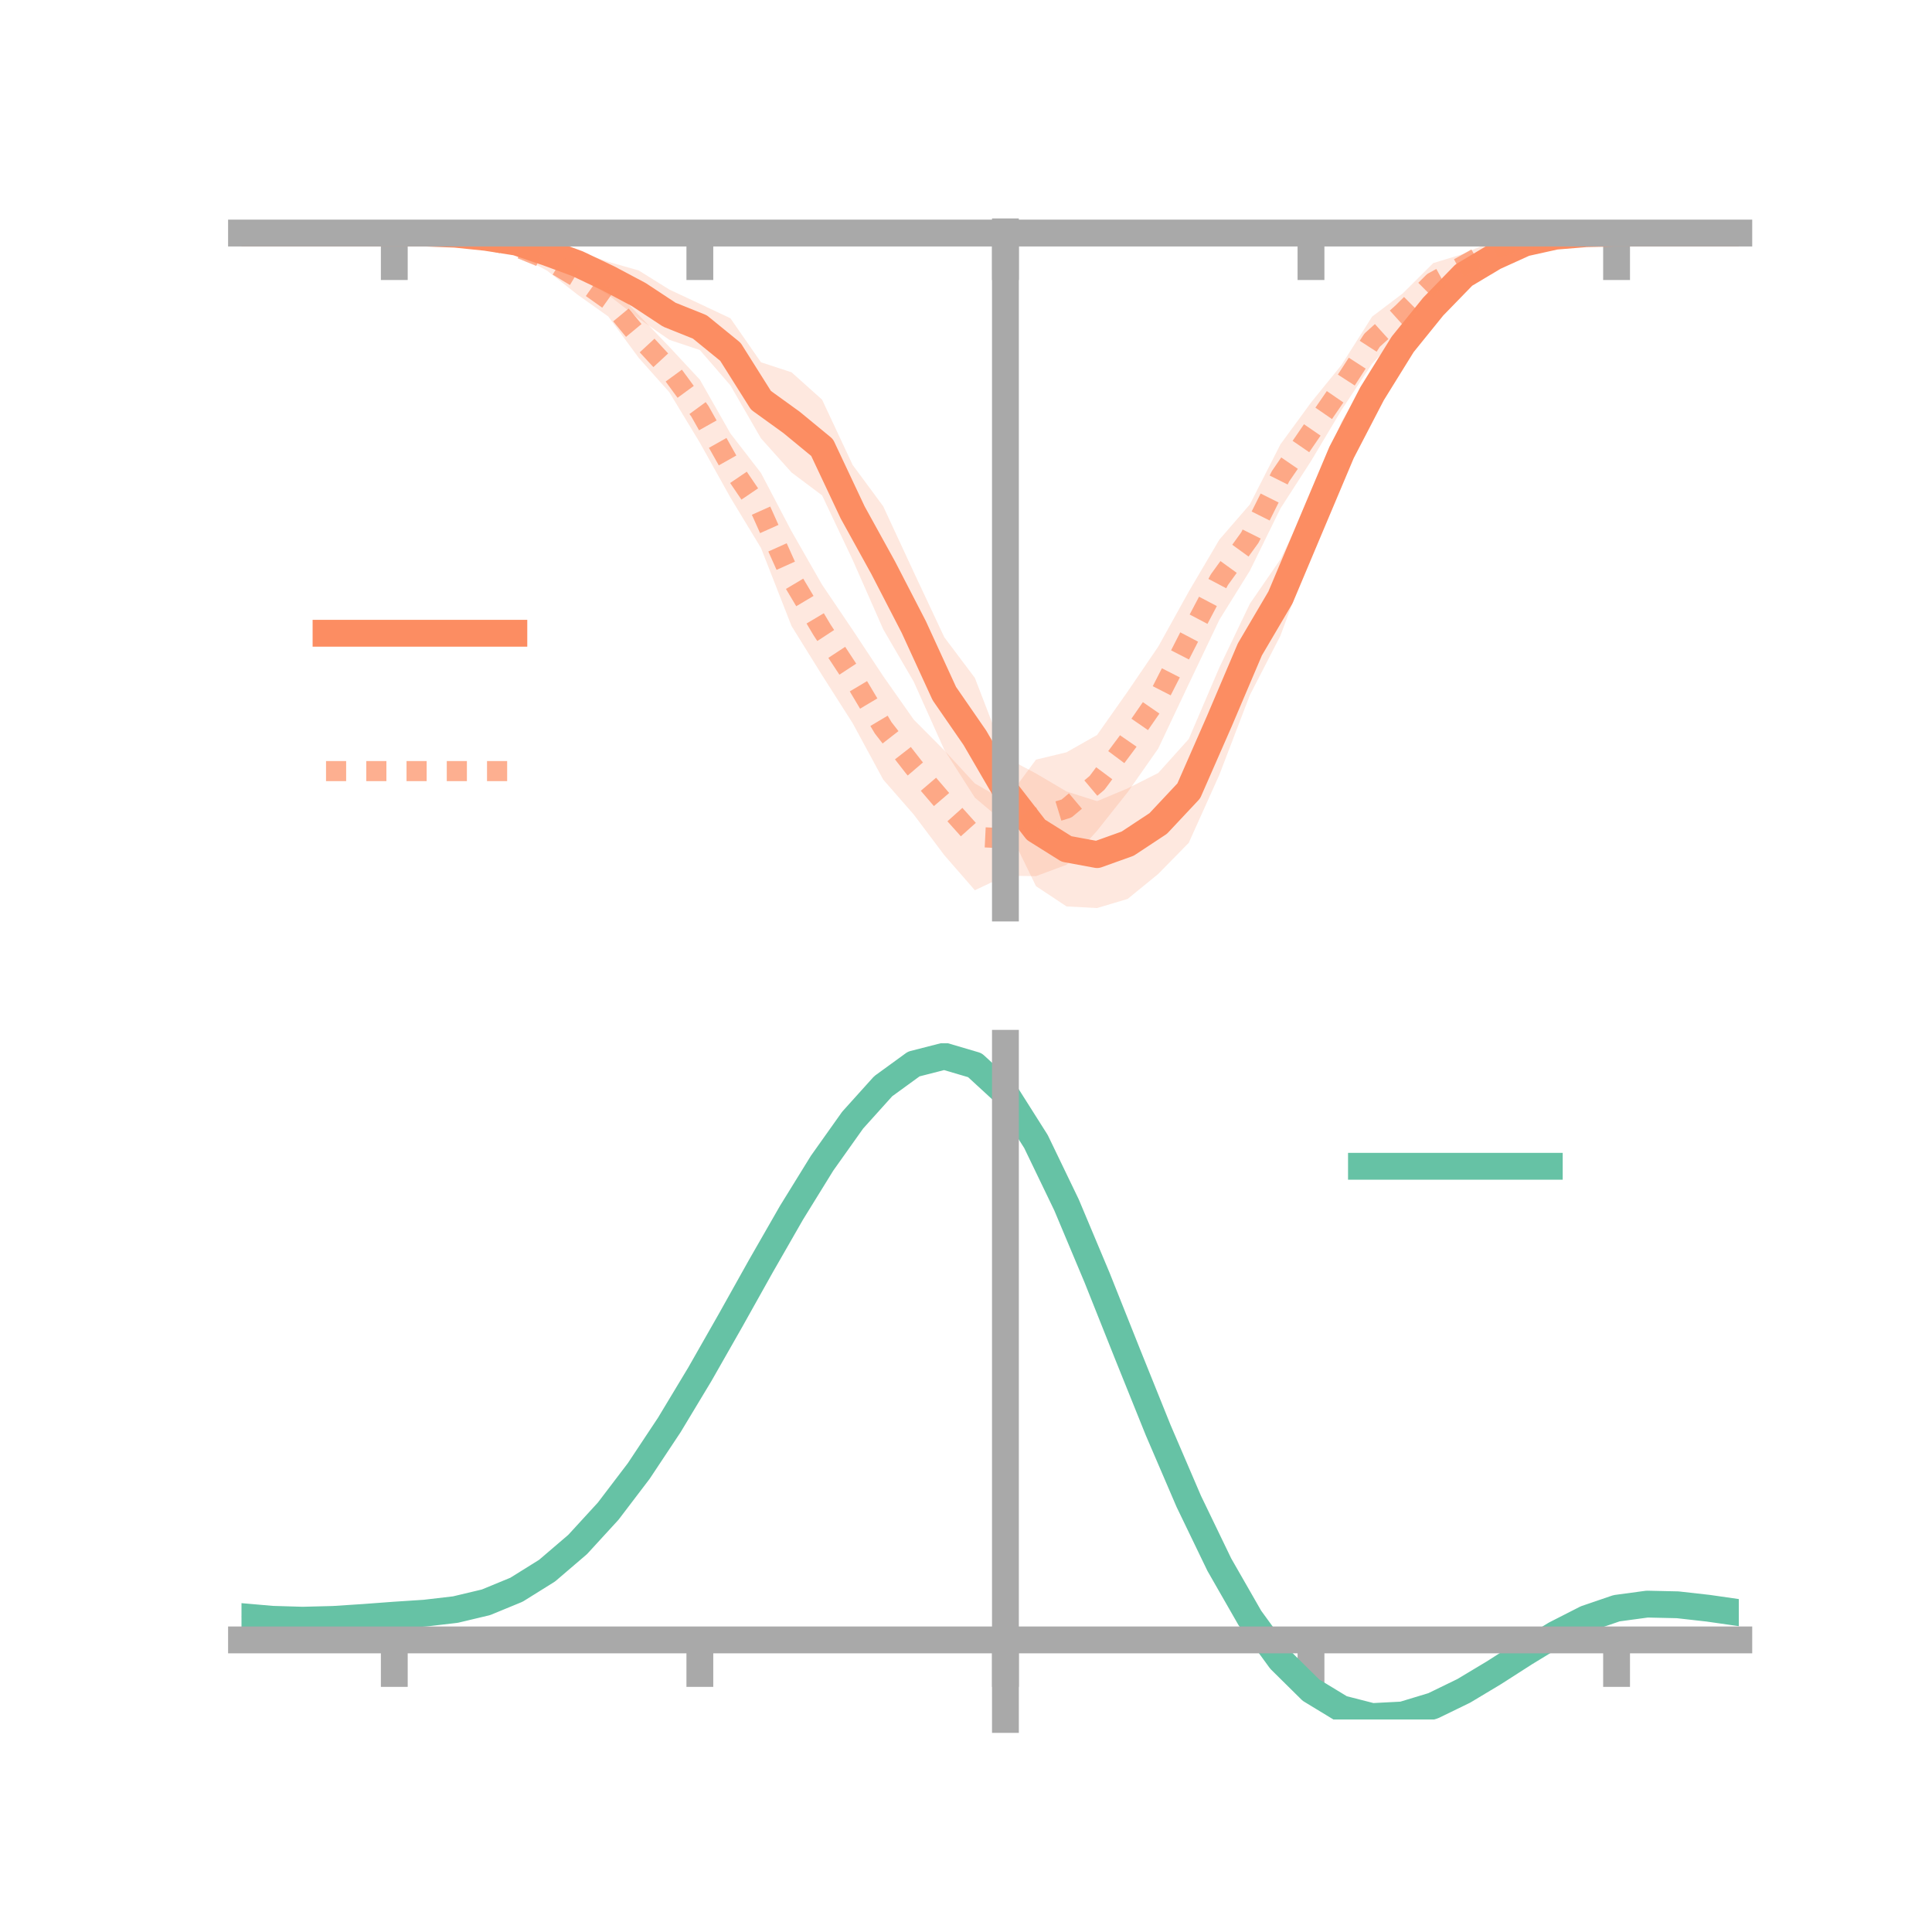 <?xml version="1.0" encoding="utf-8" standalone="no"?>
<!DOCTYPE svg PUBLIC "-//W3C//DTD SVG 1.1//EN"
  "http://www.w3.org/Graphics/SVG/1.1/DTD/svg11.dtd">
<!-- Created with matplotlib (https://matplotlib.org/) -->
<svg height="144pt" version="1.1" viewBox="0 0 144 144" width="144pt" xmlns="http://www.w3.org/2000/svg" xmlns:xlink="http://www.w3.org/1999/xlink">
 <defs>
  <style type="text/css">*{stroke-linecap:butt;stroke-linejoin:round;}</style>
 </defs>
 <g id="figure_1">
  <g id="patch_1">
   <path d="M 0 144 
L 144 144 
L 144 0 
L 0 0 
z
" style="fill:none;"/>
  </g>
  <g id="axes_1">
   <g id="patch_2">
    <path d="M 18 67.68 
L 129.6 67.68 
L 129.6 17.28 
L 18 17.28 
z
" style="fill:none;"/>
   </g>
   <g id="PolyCollection_1">
    <path clip-path="url(#p62d914944a)" d="M 18 17.37 
L 18 17.37 
L 20.278 17.37 
L 22.555 17.37 
L 24.833 17.37 
L 27.11 17.37 
L 29.388 17.37 
L 31.665 17.285 
L 33.943 17.28 
L 36.22 17.288 
L 38.498 17.554 
L 40.776 18.018 
L 43.053 18.734 
L 45.331 19.511 
L 47.608 20.16 
L 49.886 21.581 
L 52.163 22.647 
L 54.441 23.722 
L 56.718 27.002 
L 58.996 27.748 
L 61.273 29.787 
L 63.551 34.652 
L 65.829 37.735 
L 68.106 42.643 
L 70.384 47.498 
L 72.661 50.526 
L 74.939 56.442 
L 77.216 57.649 
L 79.494 58.993 
L 81.771 59.714 
L 84.049 58.761 
L 86.327 57.614 
L 88.604 55.079 
L 90.882 49.755 
L 93.159 44.997 
L 95.437 41.686 
L 97.714 37.012 
L 99.992 31.424 
L 102.269 27.613 
L 104.547 24.332 
L 106.824 21.899 
L 109.102 19.657 
L 111.38 18.535 
L 113.657 17.728 
L 115.935 17.408 
L 118.212 17.326 
L 120.49 17.37 
L 122.767 17.37 
L 125.045 17.37 
L 127.322 17.37 
L 129.6 17.37 
L 129.6 17.37 
L 129.6 17.37 
L 127.322 17.37 
L 125.045 17.37 
L 122.767 17.37 
L 120.49 17.37 
L 118.212 17.509 
L 115.935 17.804 
L 113.657 18.494 
L 111.38 19.756 
L 109.102 21.355 
L 106.824 23.801 
L 104.547 26.998 
L 102.269 31.069 
L 99.992 36.025 
L 97.714 41.235 
L 95.437 47.378 
L 93.159 51.805 
L 90.882 57.752 
L 88.604 62.818 
L 86.327 65.14 
L 84.049 67.001 
L 81.771 67.68 
L 79.494 67.56 
L 77.216 66.049 
L 74.939 61.372 
L 72.661 59.453 
L 70.384 55.888 
L 68.106 50.812 
L 65.829 46.901 
L 63.551 41.73 
L 61.273 36.924 
L 58.996 35.214 
L 56.718 32.672 
L 54.441 28.724 
L 52.163 26.09 
L 49.886 25.326 
L 47.608 23.747 
L 45.331 21.977 
L 43.053 20.585 
L 40.776 19.617 
L 38.498 18.544 
L 36.22 18.096 
L 33.943 17.635 
L 31.665 17.453 
L 29.388 17.37 
L 27.11 17.37 
L 24.833 17.37 
L 22.555 17.37 
L 20.278 17.37 
L 18 17.37 
z
" style="fill:#fc8d62;fill-opacity:0.2;"/>
   </g>
   <g id="PolyCollection_2">
    <path clip-path="url(#p62d914944a)" d="M 18 17.37 
L 18 17.37 
L 20.278 17.37 
L 22.555 17.37 
L 24.833 17.37 
L 27.11 17.37 
L 29.388 17.37 
L 31.665 17.339 
L 33.943 17.233 
L 36.22 17.457 
L 38.498 17.868 
L 40.776 18.51 
L 43.053 19.457 
L 45.331 21.074 
L 47.608 23.48 
L 49.886 25.85 
L 52.163 28.298 
L 54.441 32.306 
L 56.718 35.254 
L 58.996 39.597 
L 61.273 43.581 
L 63.551 46.95 
L 65.829 50.397 
L 68.106 53.637 
L 70.384 55.929 
L 72.661 58.396 
L 74.939 59.702 
L 77.216 56.619 
L 79.494 56.07 
L 81.771 54.778 
L 84.049 51.543 
L 86.327 48.198 
L 88.604 44.092 
L 90.882 40.224 
L 93.159 37.595 
L 95.437 33.118 
L 97.714 30.005 
L 99.992 27.196 
L 102.269 23.6 
L 104.547 21.874 
L 106.824 19.61 
L 109.102 18.913 
L 111.38 17.914 
L 113.657 17.383 
L 115.935 17.294 
L 118.212 17.338 
L 120.49 17.37 
L 122.767 17.37 
L 125.045 17.37 
L 127.322 17.37 
L 129.6 17.37 
L 129.6 17.37 
L 129.6 17.37 
L 127.322 17.37 
L 125.045 17.37 
L 122.767 17.37 
L 120.49 17.37 
L 118.212 17.428 
L 115.935 17.777 
L 113.657 18.262 
L 111.38 19.067 
L 109.102 20.638 
L 106.824 22.448 
L 104.547 24.713 
L 102.269 27.108 
L 99.992 30.555 
L 97.714 34.368 
L 95.437 37.898 
L 93.159 42.537 
L 90.882 46.2 
L 88.604 50.981 
L 86.327 55.794 
L 84.049 59.046 
L 81.771 61.916 
L 79.494 64.456 
L 77.216 65.302 
L 74.939 65.273 
L 72.661 66.355 
L 70.384 63.74 
L 68.106 60.712 
L 65.829 58.105 
L 63.551 53.9 
L 61.273 50.325 
L 58.996 46.66 
L 56.718 40.839 
L 54.441 37.083 
L 52.163 32.997 
L 49.886 29.232 
L 47.608 26.674 
L 45.331 23.584 
L 43.053 21.967 
L 40.776 20.174 
L 38.498 18.945 
L 36.22 18.242 
L 33.943 17.702 
L 31.665 17.442 
L 29.388 17.37 
L 27.11 17.37 
L 24.833 17.37 
L 22.555 17.37 
L 20.278 17.37 
L 18 17.37 
z
" style="fill:#fc8d62;fill-opacity:0.2;"/>
   </g>
   <g id="matplotlib.axis_1">
    <g id="xtick_1">
     <g id="line2d_1">
      <defs>
       <path d="M 0 0 
L 0 3.5 
" id="md17fc60cf5" style="stroke:#a9a9a9;stroke-width:2;"/>
      </defs>
      <g>
       <use style="fill:#a9a9a9;stroke:#a9a9a9;stroke-width:2;" x="29.388" xlink:href="#md17fc60cf5" y="17.37"/>
      </g>
     </g>
    </g>
    <g id="xtick_2">
     <g id="line2d_2">
      <g>
       <use style="fill:#a9a9a9;stroke:#a9a9a9;stroke-width:2;" x="52.163" xlink:href="#md17fc60cf5" y="17.37"/>
      </g>
     </g>
    </g>
    <g id="xtick_3">
     <g id="line2d_3">
      <g>
       <use style="fill:#a9a9a9;stroke:#a9a9a9;stroke-width:2;" x="74.939" xlink:href="#md17fc60cf5" y="17.37"/>
      </g>
     </g>
    </g>
    <g id="xtick_4">
     <g id="line2d_4">
      <g>
       <use style="fill:#a9a9a9;stroke:#a9a9a9;stroke-width:2;" x="97.714" xlink:href="#md17fc60cf5" y="17.37"/>
      </g>
     </g>
    </g>
    <g id="xtick_5">
     <g id="line2d_5">
      <g>
       <use style="fill:#a9a9a9;stroke:#a9a9a9;stroke-width:2;" x="120.49" xlink:href="#md17fc60cf5" y="17.37"/>
      </g>
     </g>
    </g>
   </g>
   <g id="matplotlib.axis_2"/>
   <g id="line2d_6">
    <path clip-path="url(#p62d914944a)" d="M 18 17.37 
L 20.278 17.37 
L 22.555 17.37 
L 24.833 17.37 
L 27.11 17.37 
L 29.388 17.37 
L 31.665 17.369 
L 33.943 17.457 
L 36.22 17.692 
L 38.498 18.049 
L 40.776 18.818 
L 43.053 19.659 
L 45.331 20.744 
L 47.608 21.953 
L 49.886 23.454 
L 52.163 24.368 
L 54.441 26.223 
L 56.718 29.837 
L 58.996 31.481 
L 61.273 33.355 
L 63.551 38.191 
L 65.829 42.318 
L 68.106 46.728 
L 70.384 51.693 
L 72.661 54.99 
L 74.939 58.907 
L 77.216 61.849 
L 79.494 63.277 
L 81.771 63.697 
L 84.049 62.881 
L 86.327 61.377 
L 88.604 58.948 
L 90.882 53.753 
L 93.159 48.401 
L 95.437 44.532 
L 97.714 39.124 
L 99.992 33.724 
L 102.269 29.341 
L 104.547 25.665 
L 106.824 22.85 
L 109.102 20.506 
L 111.38 19.145 
L 113.657 18.111 
L 115.935 17.606 
L 118.212 17.418 
L 120.49 17.37 
L 122.767 17.37 
L 125.045 17.37 
L 127.322 17.37 
L 129.6 17.37 
" style="fill:none;stroke:#fc8d62;stroke-linecap:square;stroke-width:2;"/>
   </g>
   <g id="line2d_7">
    <path clip-path="url(#p62d914944a)" d="M 18 17.37 
L 20.278 17.37 
L 22.555 17.37 
L 24.833 17.37 
L 27.11 17.37 
L 29.388 17.37 
L 31.665 17.391 
L 33.943 17.468 
L 36.22 17.85 
L 38.498 18.406 
L 40.776 19.342 
L 43.053 20.712 
L 45.331 22.329 
L 47.608 25.077 
L 49.886 27.541 
L 52.163 30.647 
L 54.441 34.695 
L 56.718 38.047 
L 58.996 43.128 
L 61.273 46.953 
L 63.551 50.425 
L 65.829 54.251 
L 68.106 57.175 
L 70.384 59.834 
L 72.661 62.375 
L 74.939 62.487 
L 77.216 60.96 
L 79.494 60.263 
L 81.771 58.347 
L 84.049 55.294 
L 86.327 51.996 
L 88.604 47.537 
L 90.882 43.212 
L 93.159 40.066 
L 95.437 35.508 
L 97.714 32.186 
L 99.992 28.875 
L 102.269 25.354 
L 104.547 23.293 
L 106.824 21.029 
L 109.102 19.776 
L 111.38 18.49 
L 113.657 17.822 
L 115.935 17.536 
L 118.212 17.383 
L 120.49 17.37 
L 122.767 17.37 
L 125.045 17.37 
L 127.322 17.37 
L 129.6 17.37 
" style="fill:none;stroke:#fc8d62;stroke-dasharray:1.5,1.5;stroke-dashoffset:0;stroke-opacity:0.7;stroke-width:1.5;"/>
   </g>
   <g id="patch_3">
    <path d="M 74.939 67.68 
L 74.939 17.28 
" style="fill:none;stroke:#a9a9a9;stroke-linecap:square;stroke-linejoin:miter;stroke-width:2;"/>
   </g>
   <g id="patch_4">
    <path d="M 129.6 67.68 
L 129.6 17.28 
" style="fill:none;"/>
   </g>
   <g id="patch_5">
    <path d="M 18 17.37 
L 129.6 17.37 
" style="fill:none;stroke:#a9a9a9;stroke-linecap:square;stroke-linejoin:miter;stroke-width:2;"/>
   </g>
   <g id="patch_6">
    <path d="M 18 17.28 
L 129.6 17.28 
" style="fill:none;"/>
   </g>
   <g id="legend_1">
    <g id="line2d_8">
     <path d="M 24.3 47.2 
L 38.3 47.2 
" style="fill:none;stroke:#fc8d62;stroke-linecap:square;stroke-width:2;"/>
    </g>
    <g id="line2d_9"/>
    <g id="text_1">
     <!--   -->
     <g transform="translate(43.9 49.65)scale(0.07 -0.07)">
      <defs>
       <path id="DejaVuSans-32"/>
      </defs>
      <use xlink:href="#DejaVuSans-32"/>
     </g>
    </g>
    <g id="line2d_10">
     <path d="M 24.3 57.474 
L 38.3 57.474 
" style="fill:none;stroke:#fc8d62;stroke-dasharray:1.5,1.5;stroke-dashoffset:0;stroke-opacity:0.7;stroke-width:1.5;"/>
    </g>
    <g id="line2d_11"/>
    <g id="text_2">
     <!--   -->
     <g transform="translate(43.9 59.924)scale(0.07 -0.07)">
      <use xlink:href="#DejaVuSans-32"/>
     </g>
    </g>
   </g>
  </g>
  <g id="axes_2">
   <g id="patch_7">
    <path d="M 18 128.16 
L 129.6 128.16 
L 129.6 77.76 
L 18 77.76 
z
" style="fill:none;"/>
   </g>
   <g id="PolyCollection_3">
    <path clip-path="url(#p99c4365d36)" d="M 18 120.535 
L 18 120.451 
L 20.278 120.659 
L 22.555 120.729 
L 24.833 120.665 
L 27.11 120.507 
L 29.388 120.33 
L 31.665 120.175 
L 33.943 119.904 
L 36.22 119.356 
L 38.498 118.407 
L 40.776 116.965 
L 43.053 114.978 
L 45.331 112.437 
L 47.608 109.374 
L 49.886 105.857 
L 52.163 101.986 
L 54.441 97.89 
L 56.718 93.724 
L 58.996 89.662 
L 61.273 85.894 
L 63.551 82.619 
L 65.829 80.038 
L 68.106 78.354 
L 70.384 77.76 
L 72.661 78.444 
L 74.939 80.571 
L 77.216 84.223 
L 79.494 89.019 
L 81.771 94.523 
L 84.049 100.327 
L 86.327 106.072 
L 88.604 111.461 
L 90.882 116.257 
L 93.159 120.294 
L 95.437 123.468 
L 97.714 125.741 
L 99.992 127.136 
L 102.269 127.724 
L 104.547 127.612 
L 106.824 126.936 
L 109.102 125.847 
L 111.38 124.504 
L 113.657 123.07 
L 115.935 121.704 
L 118.212 120.558 
L 120.49 119.784 
L 122.767 119.48 
L 125.045 119.536 
L 127.322 119.801 
L 129.6 120.141 
L 129.6 120.25 
L 129.6 120.25 
L 127.322 119.935 
L 125.045 119.689 
L 122.767 119.643 
L 120.49 119.953 
L 118.212 120.739 
L 115.935 121.914 
L 113.657 123.327 
L 111.38 124.814 
L 109.102 126.206 
L 106.824 127.334 
L 104.547 128.035 
L 102.269 128.16 
L 99.992 127.583 
L 97.714 126.209 
L 95.437 123.985 
L 93.159 120.898 
L 90.882 116.987 
L 88.604 112.346 
L 86.327 107.131 
L 84.049 101.567 
L 81.771 95.941 
L 79.494 90.601 
L 77.216 85.945 
L 74.939 82.4 
L 72.661 80.34 
L 70.384 79.682 
L 68.106 80.257 
L 65.829 81.881 
L 63.551 84.362 
L 61.273 87.504 
L 58.996 91.111 
L 56.718 94.992 
L 54.441 98.967 
L 52.163 102.871 
L 49.886 106.558 
L 47.608 109.908 
L 45.331 112.829 
L 43.053 115.258 
L 40.776 117.17 
L 38.498 118.57 
L 36.22 119.498 
L 33.943 120.033 
L 31.665 120.295 
L 29.388 120.439 
L 27.11 120.601 
L 24.833 120.739 
L 22.555 120.791 
L 20.278 120.724 
L 18 120.535 
z
" style="fill:#66c2a5;fill-opacity:0.2;"/>
   </g>
   <g id="matplotlib.axis_3">
    <g id="xtick_6">
     <g id="line2d_12">
      <g>
       <use style="fill:#a9a9a9;stroke:#a9a9a9;stroke-width:2;" x="29.388" xlink:href="#md17fc60cf5" y="122.23"/>
      </g>
     </g>
    </g>
    <g id="xtick_7">
     <g id="line2d_13">
      <g>
       <use style="fill:#a9a9a9;stroke:#a9a9a9;stroke-width:2;" x="52.163" xlink:href="#md17fc60cf5" y="122.23"/>
      </g>
     </g>
    </g>
    <g id="xtick_8">
     <g id="line2d_14">
      <g>
       <use style="fill:#a9a9a9;stroke:#a9a9a9;stroke-width:2;" x="74.939" xlink:href="#md17fc60cf5" y="122.23"/>
      </g>
     </g>
    </g>
    <g id="xtick_9">
     <g id="line2d_15">
      <g>
       <use style="fill:#a9a9a9;stroke:#a9a9a9;stroke-width:2;" x="97.714" xlink:href="#md17fc60cf5" y="122.23"/>
      </g>
     </g>
    </g>
    <g id="xtick_10">
     <g id="line2d_16">
      <g>
       <use style="fill:#a9a9a9;stroke:#a9a9a9;stroke-width:2;" x="120.49" xlink:href="#md17fc60cf5" y="122.23"/>
      </g>
     </g>
    </g>
   </g>
   <g id="matplotlib.axis_4"/>
   <g id="line2d_17">
    <path clip-path="url(#p99c4365d36)" d="M 18 120.493 
L 20.278 120.692 
L 22.555 120.76 
L 24.833 120.702 
L 27.11 120.554 
L 29.388 120.384 
L 31.665 120.235 
L 33.943 119.969 
L 36.22 119.427 
L 38.498 118.488 
L 40.776 117.067 
L 43.053 115.118 
L 45.331 112.633 
L 47.608 109.641 
L 49.886 106.208 
L 52.163 102.428 
L 54.441 98.429 
L 56.718 94.358 
L 58.996 90.386 
L 61.273 86.699 
L 63.551 83.49 
L 65.829 80.96 
L 68.106 79.305 
L 70.384 78.721 
L 72.661 79.392 
L 74.939 81.486 
L 77.216 85.084 
L 79.494 89.81 
L 81.771 95.232 
L 84.049 100.947 
L 86.327 106.602 
L 88.604 111.903 
L 90.882 116.622 
L 93.159 120.596 
L 95.437 123.726 
L 97.714 125.975 
L 99.992 127.359 
L 102.269 127.942 
L 104.547 127.824 
L 106.824 127.135 
L 109.102 126.026 
L 111.38 124.659 
L 113.657 123.198 
L 115.935 121.809 
L 118.212 120.648 
L 120.49 119.869 
L 122.767 119.561 
L 125.045 119.612 
L 127.322 119.868 
L 129.6 120.195 
" style="fill:none;stroke:#66c2a5;stroke-linecap:square;stroke-width:2;"/>
   </g>
   <g id="patch_8">
    <path d="M 74.939 128.16 
L 74.939 77.76 
" style="fill:none;stroke:#a9a9a9;stroke-linecap:square;stroke-linejoin:miter;stroke-width:2;"/>
   </g>
   <g id="patch_9">
    <path d="M 129.6 128.16 
L 129.6 77.76 
" style="fill:none;"/>
   </g>
   <g id="patch_10">
    <path d="M 18 122.23 
L 129.6 122.23 
" style="fill:none;stroke:#a9a9a9;stroke-linecap:square;stroke-linejoin:miter;stroke-width:2;"/>
   </g>
   <g id="patch_11">
    <path d="M 18 77.76 
L 129.6 77.76 
" style="fill:none;"/>
   </g>
   <g id="legend_2">
    <g id="line2d_18">
     <path d="M 101.475 86.929 
L 115.475 86.929 
" style="fill:none;stroke:#66c2a5;stroke-linecap:square;stroke-width:2;"/>
    </g>
    <g id="line2d_19"/>
    <g id="text_3">
     <!--   -->
     <g transform="translate(121.075 89.379)scale(0.07 -0.07)">
      <use xlink:href="#DejaVuSans-32"/>
     </g>
    </g>
   </g>
  </g>
 </g>
 <defs>
  <clipPath id="p62d914944a">
   <rect height="50.4" width="111.6" x="18" y="17.28"/>
  </clipPath>
  <clipPath id="p99c4365d36">
   <rect height="50.4" width="111.6" x="18" y="77.76"/>
  </clipPath>
 </defs>
</svg>
